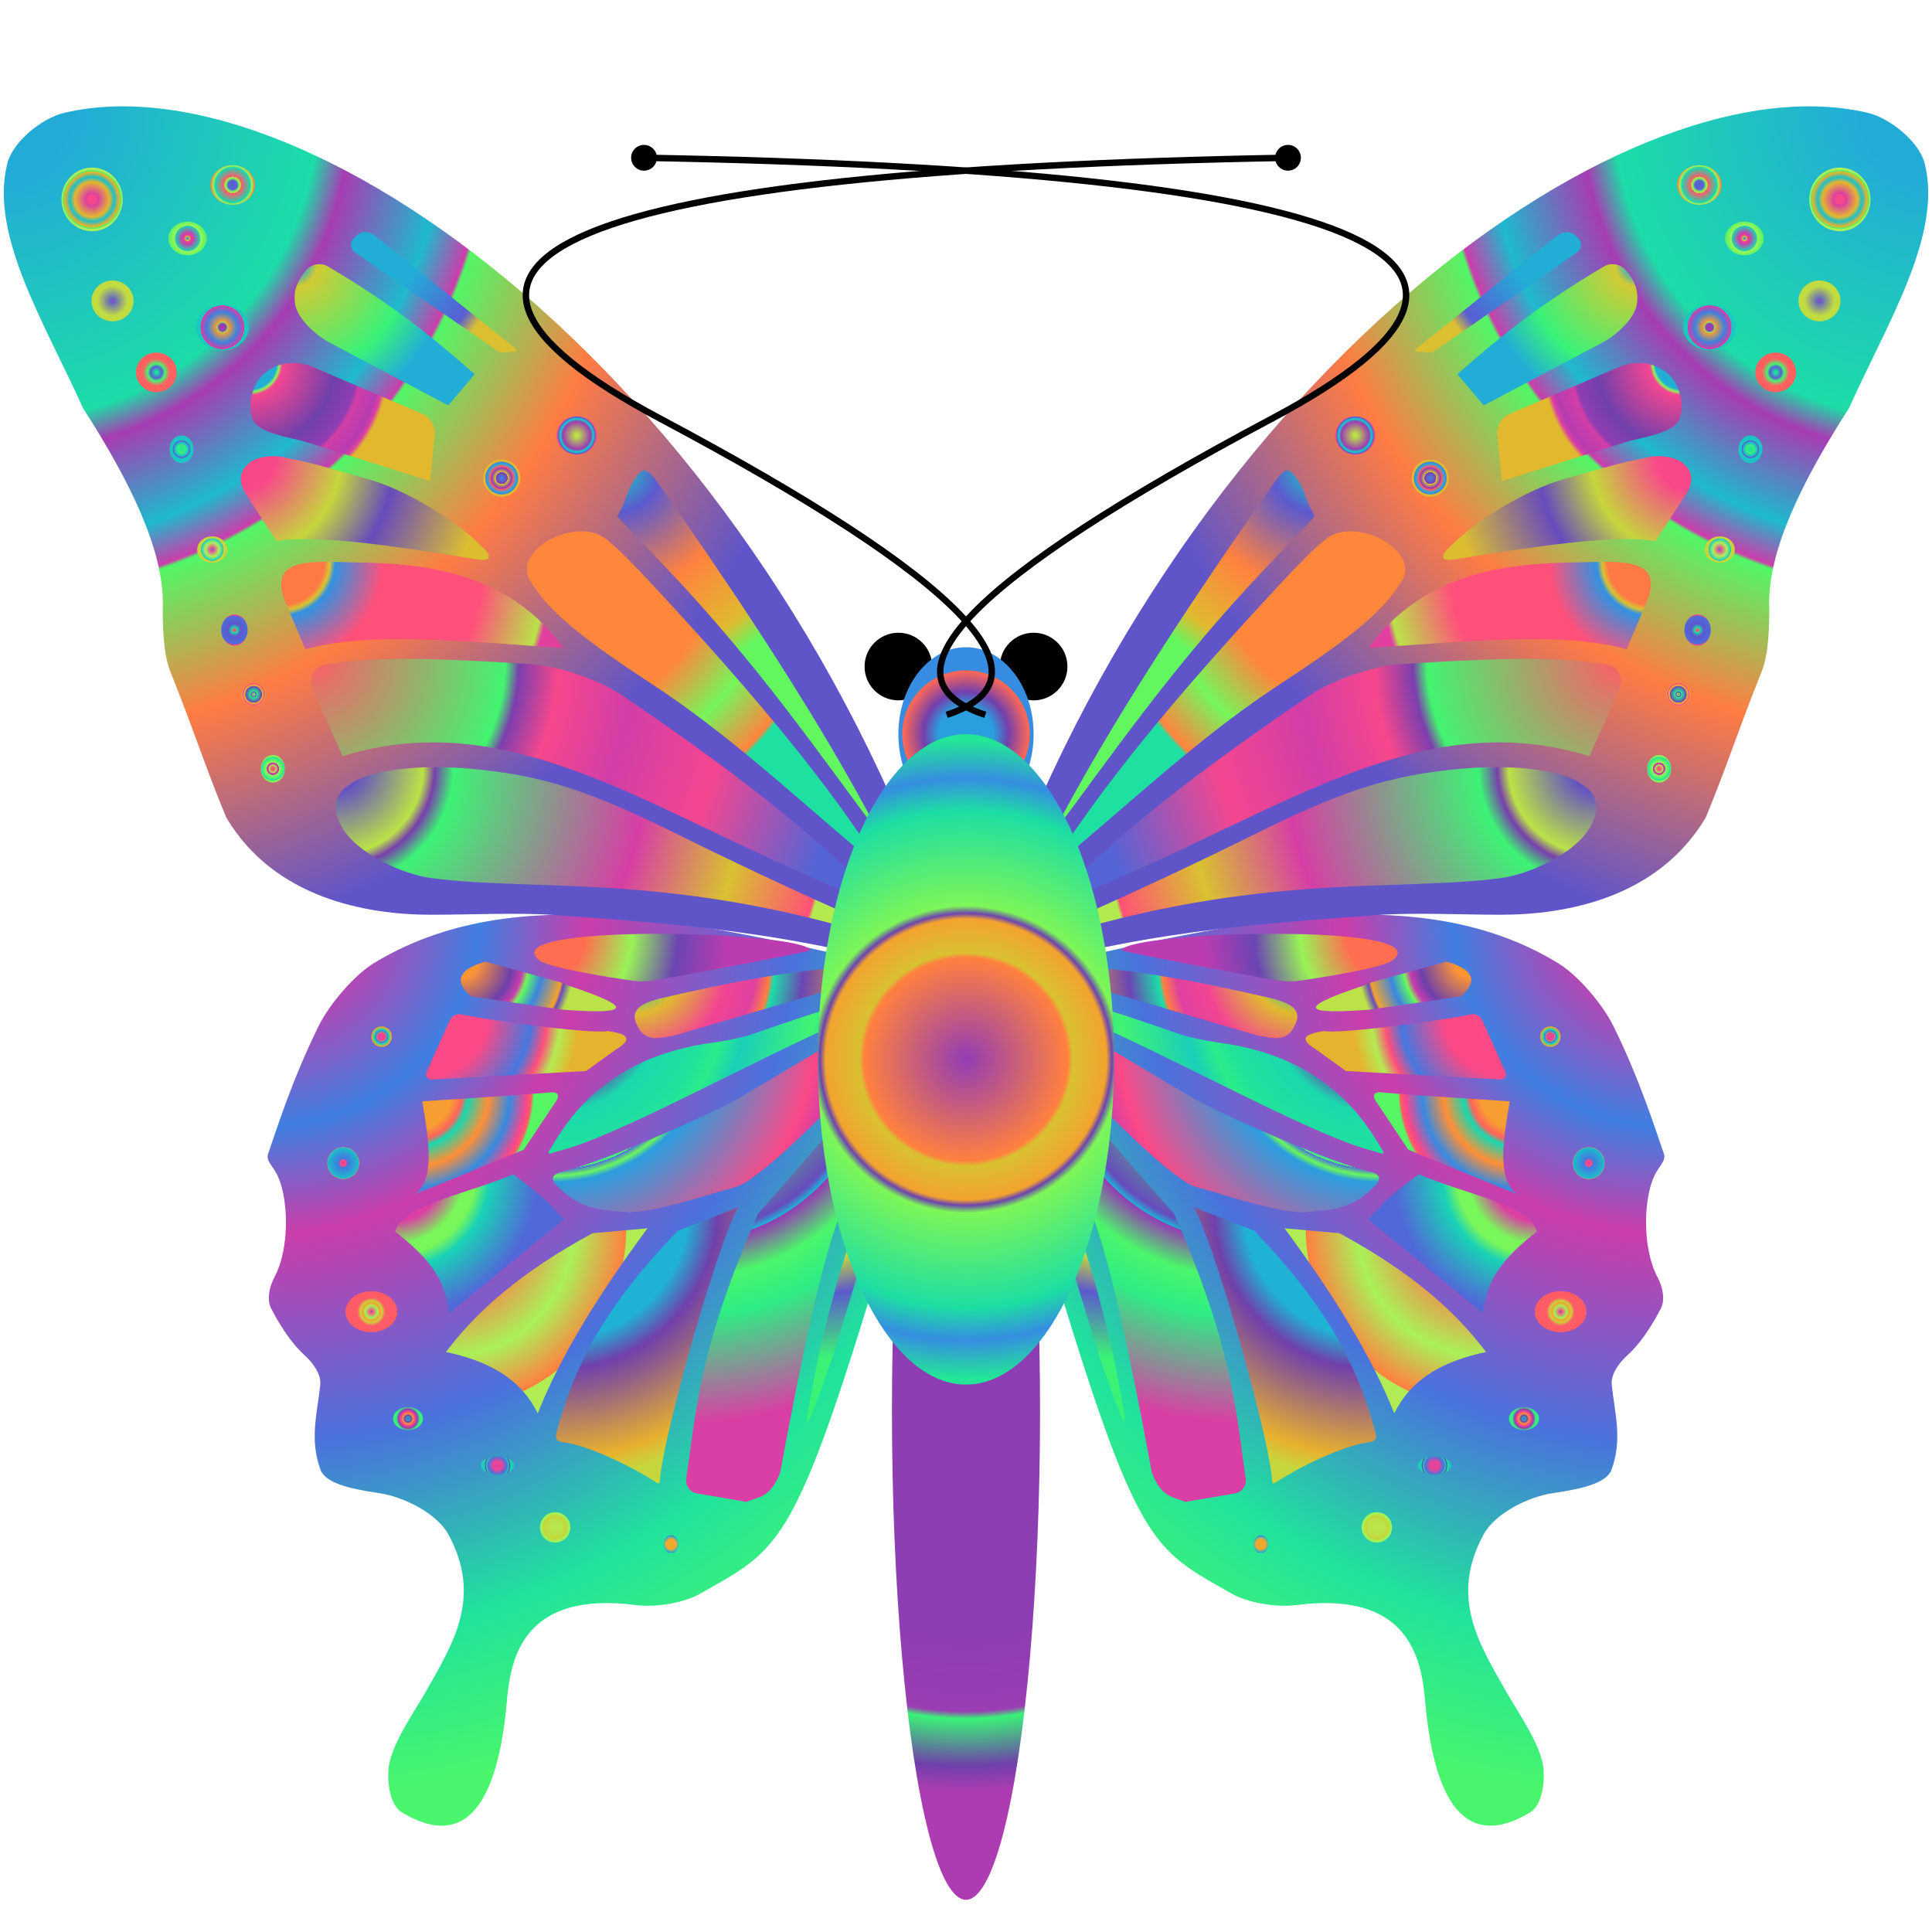 <svg xmlns="http://www.w3.org/2000/svg" width="1000" height="1000" preserveAspectRatio="xMidYMid meet" viewBox="0 0 600 600"><defs><radialGradient id="cpHeadGrad" gradientUnits="userSpaceOnUse" cx="300" cy="228" r="27"><stop offset="0.314" stop-color="rgb(42, 159, 221)"/><stop offset="0.489" stop-color="rgb(116, 63, 172)"/><stop offset="0.728" stop-color="rgb(255, 105, 85)"/><stop offset="0.739" stop-color="rgb(54, 140, 225)"/></radialGradient><radialGradient id="cpBodyGrad" gradientUnits="userSpaceOnUse" cx="300" cy="329" r="101"><stop offset="0.002" stop-color="rgb(148, 61, 179)"/><stop offset="0.313" stop-color="rgb(255, 129, 63)"/><stop offset="0.328" stop-color="rgb(217, 193, 49)"/><stop offset="0.432" stop-color="rgb(242, 163, 47)"/><stop offset="0.449" stop-color="rgb(108, 67, 175)"/><stop offset="0.472" stop-color="rgb(125, 246, 88)"/><stop offset="0.765" stop-color="rgb(29, 222, 163)"/><stop offset="0.864" stop-color="rgb(53, 142, 225)"/><stop offset="0.981" stop-color="rgb(35, 230, 150)"/></radialGradient><radialGradient id="cpTailGrad" gradientUnits="userSpaceOnUse" cx="300" cy="438" r="152"><stop offset="0.463" stop-color="rgb(141, 62, 178)"/><stop offset="0.615" stop-color="rgb(155, 61, 179)"/><stop offset="0.63" stop-color="rgb(58, 242, 120)"/><stop offset="0.727" stop-color="rgb(111, 64, 170)"/><stop offset="0.78" stop-color="rgb(173, 60, 178)"/></radialGradient><radialGradient id="WingGradpath24" gradientUnits="userSpaceOnUse" cx="10.446" cy="148.505" r="120.729"><stop offset="0.088" stop-color="rgb(99, 81, 196)"/><stop offset="0.093" stop-color="rgb(201, 61, 172)"/><stop offset="0.232" stop-color="rgb(64, 127, 225)"/><stop offset="0.35" stop-color="rgb(202, 61, 171)"/><stop offset="0.58" stop-color="rgb(74, 114, 221)"/><stop offset="0.799" stop-color="rgb(32, 227, 156)"/><stop offset="0.968" stop-color="rgb(72, 245, 109)"/></radialGradient><radialGradient id="WingGradpath1" gradientUnits="userSpaceOnUse" cx="-24.515" cy="41.394" r="126.724"><stop offset="0.073" stop-color="rgb(35, 171, 216)"/><stop offset="0.329" stop-color="rgb(28, 220, 167)"/><stop offset="0.363" stop-color="rgb(167, 60, 179)"/><stop offset="0.462" stop-color="rgb(29, 186, 206)"/><stop offset="0.507" stop-color="rgb(203, 61, 170)"/><stop offset="0.511" stop-color="rgb(82, 246, 103)"/><stop offset="0.664" stop-color="rgb(255, 124, 67)"/><stop offset="0.901" stop-color="rgb(96, 85, 200)"/></radialGradient><radialGradient id="WingGradpath35" gradientUnits="userSpaceOnUse" cx="59.078" cy="155.177" r="32.175"><stop offset="0.086" stop-color="rgb(25, 206, 187)"/><stop offset="0.199" stop-color="rgb(224, 186, 47)"/><stop offset="0.38" stop-color="rgb(242, 69, 146)"/><stop offset="0.5" stop-color="rgb(223, 64, 160)"/><stop offset="0.557" stop-color="rgb(255, 129, 63)"/><stop offset="0.575" stop-color="rgb(28, 220, 167)"/><stop offset="0.696" stop-color="rgb(106, 70, 180)"/><stop offset="0.924" stop-color="rgb(241, 165, 47)"/></radialGradient><radialGradient id="WingGradpath38" gradientUnits="userSpaceOnUse" cx="81.961" cy="171.724" r="43.962"><stop offset="0.14" stop-color="rgb(101, 77, 191)"/><stop offset="0.346" stop-color="rgb(105, 247, 93)"/><stop offset="0.386" stop-color="rgb(127, 245, 88)"/><stop offset="0.457" stop-color="rgb(181, 234, 81)"/><stop offset="0.476" stop-color="rgb(242, 69, 145)"/><stop offset="0.511" stop-color="rgb(198, 214, 60)"/><stop offset="0.617" stop-color="rgb(92, 90, 205)"/><stop offset="0.808" stop-color="rgb(59, 242, 119)"/></radialGradient><radialGradient id="WingGradpath2" gradientUnits="userSpaceOnUse" cx="21.321" cy="132.616" r="75.66"><stop offset="0.026" stop-color="rgb(192, 221, 66)"/><stop offset="0.043" stop-color="rgb(99, 81, 196)"/><stop offset="0.16" stop-color="rgb(187, 226, 71)"/><stop offset="0.181" stop-color="rgb(119, 63, 173)"/><stop offset="0.215" stop-color="rgb(61, 243, 117)"/><stop offset="0.564" stop-color="rgb(215, 62, 165)"/><stop offset="0.747" stop-color="rgb(217, 193, 49)"/><stop offset="0.904" stop-color="rgb(255, 82, 118)"/><stop offset="0.91" stop-color="rgb(181, 233, 80)"/></radialGradient><radialGradient id="WingGradpath3" gradientUnits="userSpaceOnUse" cx="47.049" cy="108.843" r="49.932"><stop offset="0.546" stop-color="rgb(255, 135, 59)"/><stop offset="0.708" stop-color="rgb(117, 246, 90)"/><stop offset="0.855" stop-color="rgb(255, 132, 61)"/><stop offset="0.868" stop-color="rgb(30, 224, 161)"/></radialGradient><radialGradient id="WingGradpath3-3" gradientUnits="userSpaceOnUse" cx="60.5" cy="105.633" r="50.66"><stop offset="0.01" stop-color="rgb(26, 199, 194)"/><stop offset="0.114" stop-color="rgb(92, 90, 206)"/><stop offset="0.325" stop-color="rgb(255, 130, 63)"/><stop offset="0.52" stop-color="rgb(224, 186, 47)"/><stop offset="0.598" stop-color="rgb(98, 247, 95)"/></radialGradient><radialGradient id="WingGradpath5" gradientUnits="userSpaceOnUse" cx="16.214" cy="114.608" r="75.475"><stop offset="0.002" stop-color="rgb(255, 92, 102)"/><stop offset="0.341" stop-color="rgb(67, 244, 112)"/><stop offset="0.365" stop-color="rgb(123, 63, 174)"/><stop offset="0.434" stop-color="rgb(247, 71, 140)"/><stop offset="0.563" stop-color="rgb(210, 62, 167)"/><stop offset="0.734" stop-color="rgb(244, 70, 144)"/><stop offset="0.955" stop-color="rgb(85, 100, 213)"/></radialGradient><radialGradient id="WingGradpath6" gradientUnits="userSpaceOnUse" cx="12.25" cy="101.75" r="37.415"><stop offset="0.153" stop-color="rgb(255, 121, 69)"/><stop offset="0.172" stop-color="rgb(216, 195, 49)"/><stop offset="0.191" stop-color="rgb(50, 146, 225)"/><stop offset="0.36" stop-color="rgb(255, 80, 122)"/><stop offset="0.712" stop-color="rgb(255, 79, 123)"/><stop offset="0.937" stop-color="rgb(186, 227, 72)"/><stop offset="0.959" stop-color="rgb(225, 64, 159)"/></radialGradient><radialGradient id="WingGradpath7" gradientUnits="userSpaceOnUse" cx="6.875" cy="87.748" r="32.907"><stop offset="0.141" stop-color="rgb(248, 72, 138)"/><stop offset="0.405" stop-color="rgb(198, 214, 60)"/><stop offset="0.618" stop-color="rgb(103, 75, 188)"/><stop offset="0.98" stop-color="rgb(221, 189, 48)"/></radialGradient><radialGradient id="WingGradpath8" gradientUnits="userSpaceOnUse" cx="8.163" cy="75.411" r="24.443"><stop offset="0.142" stop-color="rgb(33, 175, 214)"/><stop offset="0.157" stop-color="rgb(144, 244, 87)"/><stop offset="0.173" stop-color="rgb(244, 70, 144)"/><stop offset="0.459" stop-color="rgb(112, 64, 171)"/><stop offset="0.58" stop-color="rgb(144, 61, 178)"/><stop offset="0.601" stop-color="rgb(209, 62, 168)"/><stop offset="0.7" stop-color="rgb(183, 60, 176)"/><stop offset="0.726" stop-color="rgb(218, 63, 164)"/><stop offset="0.751" stop-color="rgb(226, 184, 47)"/></radialGradient><radialGradient id="WingGradpath9" gradientUnits="userSpaceOnUse" cx="14.021" cy="62.307" r="23.864"><stop offset="0.049" stop-color="rgb(36, 169, 217)"/><stop offset="0.126" stop-color="rgb(210, 202, 52)"/><stop offset="0.611" stop-color="rgb(57, 242, 121)"/><stop offset="0.851" stop-color="rgb(34, 173, 215)"/></radialGradient><radialGradient id="WingGradpath10" gradientUnits="userSpaceOnUse" cx="21.508" cy="58.06" r="21.96"><stop offset="0.452" stop-color="rgb(34, 173, 215)"/><stop offset="0.798" stop-color="rgb(85, 100, 213)"/><stop offset="0.848" stop-color="rgb(89, 95, 210)"/><stop offset="0.944" stop-color="rgb(218, 192, 49)"/></radialGradient><radialGradient id="WingGradpath33" gradientUnits="userSpaceOnUse" cx="45.791" cy="151.048" r="36.646"><stop offset="0.184" stop-color="rgb(255, 110, 80)"/><stop offset="0.353" stop-color="rgb(153, 243, 87)"/><stop offset="0.519" stop-color="rgb(107, 69, 179)"/><stop offset="0.7" stop-color="rgb(186, 60, 176)"/></radialGradient><radialGradient id="WingGradpath34" gradientUnits="userSpaceOnUse" cx="36.043" cy="154.726" r="20.578"><stop offset="0.106" stop-color="rgb(252, 148, 52)"/><stop offset="0.328" stop-color="rgb(109, 64, 171)"/><stop offset="0.4" stop-color="rgb(198, 61, 172)"/><stop offset="0.44" stop-color="rgb(127, 245, 88)"/><stop offset="0.442" stop-color="rgb(94, 247, 97)"/><stop offset="0.527" stop-color="rgb(59, 134, 225)"/><stop offset="0.658" stop-color="rgb(242, 163, 47)"/><stop offset="0.678" stop-color="rgb(104, 74, 186)"/><stop offset="0.73" stop-color="rgb(187, 227, 72)"/></radialGradient><radialGradient id="WingGradpath36" gradientUnits="userSpaceOnUse" cx="47.678" cy="159.386" r="43.662"><stop offset="0.029" stop-color="rgb(239, 68, 148)"/><stop offset="0.202" stop-color="rgb(235, 66, 152)"/><stop offset="0.279" stop-color="rgb(109, 65, 172)"/><stop offset="0.354" stop-color="rgb(27, 216, 173)"/><stop offset="0.483" stop-color="rgb(32, 227, 155)"/><stop offset="0.535" stop-color="rgb(43, 236, 137)"/><stop offset="0.605" stop-color="rgb(25, 207, 185)"/><stop offset="0.807" stop-color="rgb(67, 244, 113)"/><stop offset="0.852" stop-color="rgb(31, 225, 159)"/></radialGradient><radialGradient id="WingGradpath37" gradientUnits="userSpaceOnUse" cx="48.25" cy="162.222" r="44.343"><stop offset="0.182" stop-color="rgb(135, 245, 87)"/><stop offset="0.44" stop-color="rgb(27, 193, 200)"/><stop offset="0.452" stop-color="rgb(91, 246, 98)"/><stop offset="0.452" stop-color="rgb(74, 114, 221)"/><stop offset="0.471" stop-color="rgb(107, 246, 92)"/><stop offset="0.49" stop-color="rgb(43, 158, 222)"/><stop offset="0.789" stop-color="rgb(251, 73, 135)"/><stop offset="0.854" stop-color="rgb(214, 62, 166)"/></radialGradient><radialGradient id="WingGradpath39" gradientUnits="userSpaceOnUse" cx="65.905" cy="166.785" r="59.539"><stop offset="0.138" stop-color="rgb(111, 246, 91)"/><stop offset="0.209" stop-color="rgb(77, 245, 106)"/><stop offset="0.401" stop-color="rgb(103, 75, 188)"/><stop offset="0.419" stop-color="rgb(33, 175, 214)"/><stop offset="0.421" stop-color="rgb(147, 61, 179)"/><stop offset="0.5" stop-color="rgb(75, 245, 107)"/><stop offset="0.586" stop-color="rgb(46, 237, 133)"/><stop offset="0.824" stop-color="rgb(217, 63, 164)"/></radialGradient><radialGradient id="WingGradpath40" gradientUnits="userSpaceOnUse" cx="48.64" cy="187.247" r="36.635"><stop offset="0.48" stop-color="rgb(32, 178, 212)"/><stop offset="0.587" stop-color="rgb(112, 64, 171)"/><stop offset="0.908" stop-color="rgb(232, 176, 46)"/><stop offset="0.988" stop-color="rgb(199, 214, 60)"/></radialGradient><radialGradient id="WingGradpath41" gradientUnits="userSpaceOnUse" cx="34.084" cy="190.069" r="26.703"><stop offset="0.307" stop-color="rgb(255, 120, 71)"/><stop offset="0.636" stop-color="rgb(170, 241, 89)"/><stop offset="0.892" stop-color="rgb(255, 128, 64)"/><stop offset="0.897" stop-color="rgb(178, 236, 85)"/></radialGradient><radialGradient id="WingGradpath43" gradientUnits="userSpaceOnUse" cx="27.354" cy="182.905" r="22.361"><stop offset="0" stop-color="rgb(73, 115, 221)"/><stop offset="0.065" stop-color="rgb(250, 72, 137)"/><stop offset="0.17" stop-color="rgb(219, 63, 163)"/><stop offset="0.278" stop-color="rgb(219, 63, 163)"/><stop offset="0.41" stop-color="rgb(121, 246, 89)"/><stop offset="0.477" stop-color="rgb(121, 246, 89)"/><stop offset="0.56" stop-color="rgb(25, 210, 182)"/><stop offset="0.845" stop-color="rgb(81, 104, 216)"/></radialGradient><radialGradient id="WingGradpath44" gradientUnits="userSpaceOnUse" cx="29.851" cy="172.043" r="19.08"><stop offset="0.265" stop-color="rgb(247, 157, 49)"/><stop offset="0.333" stop-color="rgb(255, 100, 91)"/><stop offset="0.377" stop-color="rgb(26, 215, 175)"/><stop offset="0.516" stop-color="rgb(255, 143, 54)"/><stop offset="0.667" stop-color="rgb(55, 138, 225)"/><stop offset="0.78" stop-color="rgb(247, 71, 140)"/><stop offset="0.815" stop-color="rgb(255, 91, 103)"/><stop offset="0.833" stop-color="rgb(86, 246, 101)"/></radialGradient><radialGradient id="WingGradpath45" gradientUnits="userSpaceOnUse" cx="31.453" cy="161.702" r="26.537"><stop offset="0.03" stop-color="rgb(252, 74, 134)"/><stop offset="0.312" stop-color="rgb(251, 73, 135)"/><stop offset="0.525" stop-color="rgb(70, 119, 223)"/><stop offset="0.603" stop-color="rgb(255, 79, 123)"/><stop offset="0.67" stop-color="rgb(180, 235, 82)"/><stop offset="0.767" stop-color="rgb(229, 179, 46)"/></radialGradient><radialGradient id="WingGradpath11" gradientUnits="userSpaceOnUse" cx="-12.814" cy="53.724" r="4.218"><stop offset="0.15" stop-color="rgb(246, 71, 141)"/><stop offset="0.195" stop-color="rgb(218, 63, 163)"/><stop offset="0.551" stop-color="rgb(227, 183, 47)"/><stop offset="0.698" stop-color="rgb(27, 192, 201)"/><stop offset="0.847" stop-color="rgb(232, 176, 46)"/><stop offset="0.917" stop-color="rgb(76, 245, 106)"/><stop offset="0.917" stop-color="rgb(74, 245, 108)"/><stop offset="0.93" stop-color="rgb(171, 240, 90)"/></radialGradient><radialGradient id="WingGradpath12" gradientUnits="userSpaceOnUse" cx="5.81" cy="51.814" r="2.945"><stop offset="0.202" stop-color="rgb(86, 98, 212)"/><stop offset="0.3" stop-color="rgb(130, 245, 88)"/><stop offset="0.377" stop-color="rgb(213, 198, 51)"/><stop offset="0.386" stop-color="rgb(194, 61, 174)"/><stop offset="0.391" stop-color="rgb(255, 90, 105)"/><stop offset="0.785" stop-color="rgb(26, 215, 175)"/><stop offset="0.865" stop-color="rgb(156, 243, 87)"/><stop offset="0.98" stop-color="rgb(255, 130, 62)"/></radialGradient><radialGradient id="WingGradpath13" gradientUnits="userSpaceOnUse" cx="-0.159" cy="58.898" r="2.547"><stop offset="0.023" stop-color="rgb(56, 138, 225)"/><stop offset="0.122" stop-color="rgb(213, 198, 51)"/><stop offset="0.158" stop-color="rgb(248, 71, 139)"/><stop offset="0.283" stop-color="rgb(202, 61, 171)"/><stop offset="0.643" stop-color="rgb(26, 213, 178)"/><stop offset="0.677" stop-color="rgb(159, 242, 88)"/><stop offset="0.979" stop-color="rgb(80, 246, 104)"/><stop offset="0.985" stop-color="rgb(205, 207, 55)"/></radialGradient><radialGradient id="WingGradpath14" gradientUnits="userSpaceOnUse" cx="-10.108" cy="67.175" r="2.786"><stop offset="0.019" stop-color="rgb(208, 62, 169)"/><stop offset="0.036" stop-color="rgb(218, 63, 164)"/><stop offset="0.048" stop-color="rgb(92, 91, 206)"/><stop offset="0.713" stop-color="rgb(193, 220, 65)"/></radialGradient><radialGradient id="WingGradpath15" gradientUnits="userSpaceOnUse" cx="4.457" cy="70.677" r="3.502"><stop offset="0.139" stop-color="rgb(150, 61, 179)"/><stop offset="0.211" stop-color="rgb(139, 244, 87)"/><stop offset="0.225" stop-color="rgb(246, 157, 49)"/><stop offset="0.574" stop-color="rgb(62, 129, 225)"/><stop offset="0.818" stop-color="rgb(214, 62, 166)"/><stop offset="0.837" stop-color="rgb(26, 200, 193)"/></radialGradient><radialGradient id="WingGradpath16" gradientUnits="userSpaceOnUse" cx="-4.298" cy="76.647" r="2.706"><stop offset="0.044" stop-color="rgb(32, 227, 156)"/><stop offset="0.282" stop-color="rgb(88, 96, 210)"/><stop offset="0.42" stop-color="rgb(71, 245, 110)"/><stop offset="0.664" stop-color="rgb(255, 96, 96)"/></radialGradient><radialGradient id="WingGradpath17" gradientUnits="userSpaceOnUse" cx="-0.955" cy="86.835" r="1.831"><stop offset="0.218" stop-color="rgb(38, 232, 145)"/><stop offset="0.247" stop-color="rgb(67, 244, 112)"/><stop offset="0.48" stop-color="rgb(27, 191, 202)"/><stop offset="0.623" stop-color="rgb(91, 92, 207)"/><stop offset="0.655" stop-color="rgb(26, 197, 196)"/></radialGradient><radialGradient id="WingGradpath18" gradientUnits="userSpaceOnUse" cx="3.104" cy="100.126" r="1.99"><stop offset="0.042" stop-color="rgb(57, 136, 225)"/><stop offset="0.067" stop-color="rgb(223, 64, 161)"/><stop offset="0.459" stop-color="rgb(176, 239, 89)"/><stop offset="0.738" stop-color="rgb(25, 206, 186)"/><stop offset="0.761" stop-color="rgb(199, 213, 59)"/></radialGradient><radialGradient id="WingGradpath19" gradientUnits="userSpaceOnUse" cx="6.049" cy="110.792" r="2.069"><stop offset="0.086" stop-color="rgb(255, 91, 103)"/><stop offset="0.16" stop-color="rgb(28, 220, 168)"/><stop offset="0.398" stop-color="rgb(94, 88, 203)"/><stop offset="0.873" stop-color="rgb(78, 108, 218)"/><stop offset="0.966" stop-color="rgb(243, 69, 145)"/></radialGradient><radialGradient id="WingGradpath20" gradientUnits="userSpaceOnUse" cx="8.596" cy="119.308" r="1.592"><stop offset="0.061" stop-color="rgb(29, 185, 207)"/><stop offset="0.079" stop-color="rgb(179, 235, 83)"/><stop offset="0.187" stop-color="rgb(104, 73, 185)"/><stop offset="0.271" stop-color="rgb(36, 231, 148)"/><stop offset="0.676" stop-color="rgb(106, 70, 181)"/><stop offset="0.713" stop-color="rgb(225, 184, 47)"/><stop offset="0.923" stop-color="rgb(255, 78, 126)"/><stop offset="0.986" stop-color="rgb(209, 202, 52)"/></radialGradient><radialGradient id="WingGradpath21" gradientUnits="userSpaceOnUse" cx="11.143" cy="129.177" r="1.831"><stop offset="0.113" stop-color="rgb(255, 84, 114)"/><stop offset="0.289" stop-color="rgb(151, 243, 87)"/><stop offset="0.328" stop-color="rgb(209, 62, 168)"/><stop offset="0.341" stop-color="rgb(240, 68, 147)"/><stop offset="0.437" stop-color="rgb(169, 60, 179)"/><stop offset="0.456" stop-color="rgb(153, 243, 87)"/><stop offset="0.746" stop-color="rgb(59, 242, 119)"/><stop offset="0.775" stop-color="rgb(29, 222, 165)"/><stop offset="0.913" stop-color="rgb(133, 245, 87)"/></radialGradient><radialGradient id="WingGradpath23" gradientUnits="userSpaceOnUse" cx="51.416" cy="85.004" r="2.706"><stop offset="0.077" stop-color="rgb(188, 225, 70)"/><stop offset="0.687" stop-color="rgb(156, 61, 179)"/><stop offset="0.802" stop-color="rgb(26, 198, 195)"/><stop offset="0.841" stop-color="rgb(32, 179, 211)"/><stop offset="0.895" stop-color="rgb(90, 93, 208)"/><stop offset="0.966" stop-color="rgb(255, 83, 116)"/></radialGradient><radialGradient id="WingGradpath28" gradientUnits="userSpaceOnUse" cx="24.196" cy="201.121" r="3.434"><stop offset="0.019" stop-color="rgb(92, 91, 206)"/><stop offset="0.039" stop-color="rgb(250, 72, 137)"/><stop offset="0.239" stop-color="rgb(161, 242, 88)"/><stop offset="0.339" stop-color="rgb(243, 161, 48)"/><stop offset="0.412" stop-color="rgb(202, 211, 57)"/><stop offset="0.542" stop-color="rgb(255, 92, 102)"/></radialGradient><radialGradient id="WingGradpath28-2" gradientUnits="userSpaceOnUse" cx="20.466" cy="181.432" r="2.105"><stop offset="0.009" stop-color="rgb(217, 63, 164)"/><stop offset="0.18" stop-color="rgb(255, 78, 126)"/><stop offset="0.282" stop-color="rgb(69, 119, 223)"/><stop offset="0.965" stop-color="rgb(28, 188, 204)"/><stop offset="1" stop-color="rgb(211, 200, 51)"/></radialGradient><radialGradient id="WingGradpath29" gradientUnits="userSpaceOnUse" cx="29.051" cy="215.295" r="1.99"><stop offset="0.059" stop-color="rgb(59, 134, 225)"/><stop offset="0.076" stop-color="rgb(100, 79, 194)"/><stop offset="0.111" stop-color="rgb(26, 198, 195)"/><stop offset="0.207" stop-color="rgb(109, 65, 173)"/><stop offset="0.351" stop-color="rgb(253, 147, 53)"/><stop offset="0.445" stop-color="rgb(255, 76, 129)"/><stop offset="0.636" stop-color="rgb(149, 61, 179)"/><stop offset="0.78" stop-color="rgb(51, 240, 127)"/></radialGradient><radialGradient id="WingGradpath30" gradientUnits="userSpaceOnUse" cx="40.91" cy="221.504" r="2.229"><stop offset="0.052" stop-color="rgb(223, 64, 160)"/><stop offset="0.242" stop-color="rgb(238, 67, 149)"/><stop offset="0.553" stop-color="rgb(73, 115, 221)"/><stop offset="0.674" stop-color="rgb(25, 204, 189)"/><stop offset="0.726" stop-color="rgb(114, 63, 172)"/><stop offset="0.793" stop-color="rgb(30, 224, 161)"/><stop offset="0.876" stop-color="rgb(25, 201, 193)"/></radialGradient><radialGradient id="WingGradpath32" gradientUnits="userSpaceOnUse" cx="63.912" cy="231.93" r="1.2"><stop offset="0.555" stop-color="rgb(237, 169, 46)"/><stop offset="0.886" stop-color="rgb(31, 180, 211)"/><stop offset="0.956" stop-color="rgb(155, 61, 179)"/><stop offset="0.958" stop-color="rgb(25, 206, 187)"/></radialGradient><radialGradient id="WingGradpath22" gradientUnits="userSpaceOnUse" cx="41.467" cy="90.655" r="2.467"><stop offset="0.004" stop-color="rgb(57, 137, 225)"/><stop offset="0.312" stop-color="rgb(129, 62, 176)"/><stop offset="0.324" stop-color="rgb(215, 196, 50)"/><stop offset="0.539" stop-color="rgb(146, 61, 179)"/><stop offset="0.622" stop-color="rgb(255, 89, 107)"/><stop offset="0.774" stop-color="rgb(34, 173, 215)"/><stop offset="0.851" stop-color="rgb(65, 126, 224)"/><stop offset="0.904" stop-color="rgb(223, 186, 47)"/></radialGradient><radialGradient id="WingGradpath25" gradientUnits="userSpaceOnUse" cx="25.549" cy="164.675" r="1.456"><stop offset="0.31" stop-color="rgb(235, 66, 152)"/><stop offset="0.38" stop-color="rgb(255, 86, 111)"/><stop offset="0.452" stop-color="rgb(26, 212, 179)"/><stop offset="0.504" stop-color="rgb(161, 61, 179)"/><stop offset="0.561" stop-color="rgb(31, 179, 211)"/><stop offset="0.66" stop-color="rgb(28, 190, 203)"/><stop offset="0.663" stop-color="rgb(30, 224, 161)"/><stop offset="0.889" stop-color="rgb(242, 164, 47)"/><stop offset="0.99" stop-color="rgb(83, 102, 215)"/></radialGradient><radialGradient id="WingGradpath31" gradientUnits="userSpaceOnUse" cx="48.551" cy="229.702" r="2.011"><stop offset="0.229" stop-color="rgb(184, 229, 75)"/><stop offset="0.589" stop-color="rgb(189, 224, 69)"/><stop offset="0.722" stop-color="rgb(200, 212, 58)"/><stop offset="0.913" stop-color="rgb(161, 242, 88)"/></radialGradient></defs><g class="cpHead"><circle cx="279" cy="207" r="10.5" fill="black"/><circle cx="321" cy="207" r="10.5" fill="black"/><ellipse cx="300" cy="228" rx="21" ry="27" fill="url(#cpHeadGrad)"/></g><g id="wingL"><svg xmlns="http://www.w3.org/2000/svg" xmlns:svg="http://www.w3.org/2000/svg" width="300" height="600" viewBox="0 0 128.011 228.844" version="1.1" id="svg1" xml:space="preserve"><defs id="defs1"/><g id="layer1" transform="translate(25.017,-40.889)"><path style="" d="m 11.497,182.592 c 1.261,2.08 1.779,6.566 1.038,10.422 -0.25,1.301 -0.643,2.531 -1.2,3.572 -0.628,1.175 -1.037,2.914 -0.424,4.104 1.406,2.727 2.957,4.882 4.423,6.195 1.048,0.939 2.228,2.481 2.09,3.892 -0.364,3.707 -1.503,7.286 0.086,11.442 0.781,1.545 3.386,2.317 7.739,2.952 3.188,0.466 7.61,2.643 9.149,5.468 4.544,8.338 0.597,14.499 -2.95,20.763 -1.587,2.802 -4.748,7.232 -4.984,10.348 -0.186,2.446 0.447,4.907 1.712,5.678 5.519,3.361 12.371,3.817 13.986,-14.8 0.492,-5.671 2.24,-14.557 17.107,-12.629 2.542,0.33 6.324,-0.262 8.551,-1.534 0.257,-0.147 0.509,-0.29 0.756,-0.43 12.303,-6.982 12.531,-6.496 33.939,-80.602 h 0.159 C 75.004,151.785 45.905,141.919 24.556,154.916 c -2.696,1.641 -5.96,5.522 -7.356,8.356 -3.58,7.267 -5.611,13.86 -6.676,16.881 -0.301,0.853 0.33,1.378 0.974,2.439 z" id="path24" fill="url(#WingGradpath24)"/><path style="" d="M 102.206,157.231 C 78.521,80.368 16.615,34.468 -16.485,42.248 c -2.961,0.696 -6.828,3.797 -7.568,6.733 -2.391,9.491 5.022,21.224 10.036,32.408 6.375,9.895 10.681,18.903 10.576,26.052 -0.037,2.547 0.033,6.459 0.986,8.833 3.27,8.15 4.575,12.499 7.428,19.374 6.368,10.708 18.575,12.853 27.058,12.871 4.549,0.01 11.886,-0.312 16.428,0.037 15.82,1.215 31.02,1.935 53.75,8.677" id="path1" fill="url(#WingGradpath1)"/><ellipse style="" id="path11" cx="-12.814" cy="53.724" rx="4.059" ry="4.218" fill="url(#WingGradpath11)"/><ellipse style="" id="path12" cx="5.81" cy="51.814" rx="2.945" ry="2.627" fill="url(#WingGradpath12)"/><ellipse style="" id="path13" cx="-0.159" cy="58.898" rx="2.547" ry="2.229" fill="url(#WingGradpath13)"/><ellipse style="" id="path14" cx="-10.108" cy="67.175" rx="2.786" ry="2.706" fill="url(#WingGradpath14)"/><ellipse style="" id="path15" cx="4.457" cy="70.677" rx="3.502" ry="3.024" fill="url(#WingGradpath15)"/><ellipse style="" id="path16" cx="-4.298" cy="76.647" rx="2.706" ry="2.627" fill="url(#WingGradpath16)"/><ellipse style="" id="path17" cx="-0.955" cy="86.835" rx="1.592" ry="1.831" fill="url(#WingGradpath17)"/><ellipse style="" id="path18" cx="3.104" cy="100.126" rx="1.99" ry="1.751" fill="url(#WingGradpath18)"/><ellipse style="" id="path19" cx="6.049" cy="110.792" rx="1.751" ry="2.069" fill="url(#WingGradpath19)"/><ellipse style="" id="path20" cx="8.596" cy="119.308" rx="1.592" ry="1.512" fill="url(#WingGradpath20)"/><ellipse style="" id="path21" cx="11.143" cy="129.177" rx="1.592" ry="1.831" fill="url(#WingGradpath21)"/><circle style="" id="path22" cx="41.467" cy="90.655" r="2.467" fill="url(#WingGradpath22)"/><ellipse style="" id="path23" cx="51.416" cy="85.004" rx="2.706" ry="2.547" fill="url(#WingGradpath23)"/><circle style="" id="path25" cx="25.549" cy="164.675" r="1.456" fill="url(#WingGradpath25)"/><ellipse style="" id="path28" cx="24.196" cy="201.121" rx="3.434" ry="2.711" fill="url(#WingGradpath28)"/><ellipse style="" id="path28-2" cx="20.466" cy="181.432" rx="2.099" ry="2.105" fill="url(#WingGradpath28-2)"/><ellipse style="" id="path29" cx="29.051" cy="215.295" rx="1.99" ry="1.512" fill="url(#WingGradpath29)"/><ellipse style="" id="path30" cx="40.91" cy="221.504" rx="2.229" ry="1.194" fill="url(#WingGradpath30)"/><circle style="" id="path31" cx="48.551" cy="229.702" r="2.011" fill="url(#WingGradpath31)"/><ellipse style="" id="path32" cx="63.912" cy="231.93" rx="0.962" ry="1.2" fill="url(#WingGradpath32)"/><path style="" d="m 88.684,155.415 c -8.099,0.263 -17.096,2.083 -26.269,4.206 -3.133,0.795 -3.33,1.723 -3.338,2.659 1.001,3.434 3.194,2.573 5.237,2.252 0,0 25.028,-7.338 25.156,-7.381 2.96,-1.006 1.906,-2.576 -0.787,-1.737 z" id="path35" fill="url(#WingGradpath35)"/><path style="" d="m 96.066,171.724 c -3.974,10.189 -7.591,13.426 -12.592,35.17 -2.244,11.308 -2.276,12.057 1.845,0.217 z" id="path38" fill="url(#WingGradpath38)"/><path style="" d="m 96.981,156.293 c -0.884,-1.342 -4.008,-2.955 -7.456,-4.485 -5.638,-2.502 -14.676,-6.762 -20.196,-9.521 -12.805,-6.401 -19.34,-8.574 -29.481,-9.461 -10.691,-0.934 -22.28,1.124 -17.363,8.544 2.168,3.272 8.064,6.015 11.964,6.542 14.368,1.941 33.297,-0.866 62.529,8.37" id="path2" transform="matrix(0.96,0,0,0.96,-1.005,1.652)" fill="url(#WingGradpath2)"/><path style="" d="m 96.981,156.293 c -3.821,-4.731 -8.101,-13.731 -32.006,-39.445 -1.507,-1.621 -3.951,-4.257 -5.597,-5.737 -0.485,-0.436 -0.953,-0.835 -1.403,-1.198 -3.997,-3.228 -12.98,1.488 -10.501,5.689 0.506,0.858 1.183,1.791 2.049,2.821 3.499,4.161 10.921,8.951 15.456,11.953 11.439,7.572 21.466,17.335 31.999,25.908" id="path3" transform="matrix(0.96,0,0,0.96,-0.368,-6.784)" fill="url(#WingGradpath3)"/><path style="" d="m 96.981,156.293 c -2.4,-4.24 -9.37,-18.506 -31.191,-49.379 -0.4,-0.566 -1.302,-1.544 -1.82,-1.215 -0.627,0.397 -1.291,1.428 -1.767,2.387 -0.316,0.637 -0.76,2.425 -1.701,3.828 -0.079,0.118 3.042,3.268 6.786,7.215 12.768,13.462 20.796,25.239 29.691,37.153" id="path3-3" transform="matrix(0.96,0,0,0.96,-1.295,-11.776)" fill="url(#WingGradpath3-3)"/><path style="" d="m 91.69,147.245 c -5.6,-6.595 -15.929,-15.362 -34.245,-27.799 -3.053,-2.073 -8.535,-3.927 -12.218,-4.155 -16.892,-1.047 -20.914,-0.761 -26.79,-1.2e-4 -1.831,0.237 -2.705,1.803 -1.953,3.489 l 3.892,8.727 c 24.017,-7.451 43.577,9.573 71.314,19.739 z" id="path5" fill="url(#WingGradpath5)"/><path style="" d="M 49.665,113.179 C 41.005,101.184 26.792,101.982 19.16,101.767 c -2.063,-0.058 -5.853,-0.08 -6.663,1.752 -0.46,1.041 -0.247,2.327 0.397,3.77 l 2.547,6.049 c 8.468,-2.405 21.692,-1.006 34.224,-0.159 z" id="path6" fill="url(#WingGradpath6)"/><path style="" d="M 39.16,100.036 38.227,99.137 C 34.874,95.903 28.538,92.195 24.066,90.891 13.93,87.934 15.156,88.504 12.589,87.896 11.167,87.56 8.947,87.773 7.876,88.765 c -0.986,0.914 -1.462,2.053 -0.395,3.879 l 4.139,6.367 c 5.403,-0.955 16.08,0.728 26.83,2.447 1.446,0.231 1.764,-0.406 0.709,-1.423 z" id="path7" fill="url(#WingGradpath7)"/><path style="" d="m 11.468,75.891 c -1.711,0.864 -2.56,1.724 -3.191,4.019 -0.21,1.178 -0.116,2.141 0.165,2.891 0.742,1.982 5.146,2.455 7.378,3.158 l 16.175,5.095 0.597,-6.093 A 2.781,2.781 59.399 0 0 30.921,82.133 L 16.25,75.845 c -1.326,-0.568 -3.494,-0.604 -4.782,0.046 z" id="path8" fill="url(#WingGradpath8)"/><path style="" d="m 34.384,81.024 3.502,-4.139 C 32.849,72.486 27.665,68.049 18.426,62.599 c -0.942,-0.556 -2.249,-0.29 -2.928,0.567 -0.927,1.17 -1.74,2.446 -1.396,4.465 0.336,1.972 2.78,4.128 4.557,5.069 z" id="path9" fill="url(#WingGradpath9)"/><path style="" d="m 41.641,73.994 1.651,-0.103 A 0.187,0.187 107.569 0 0 43.397,73.558 L 24.563,58.461 c -0.466,-0.374 -1.315,-0.541 -1.842,-0.259 -0.615,0.329 -0.899,0.668 -1.087,1.011 -0.282,0.516 -0.07,1.231 0.415,1.565 l 18.839,13.008 a 1.194,1.194 15.524 0 0 0.753,0.209 z" id="path10" fill="url(#WingGradpath10)"/><path style="" d="m 82.397,153.212 c 0.967,-0.011 -16.099,3.253 -20.967,4.048 -0.693,0.113 -1.826,0.11 -2.522,0.013 -3.22,-0.448 -11.159,-1.725 -12.427,-2.706 -6.479,-5.012 34.716,-3.919 35.916,-1.355 z" id="path33" fill="url(#WingGradpath33)"/><path style="" d="m 49.506,161.094 c 8.124,0.623 10.45,0.003 0.796,-3.184 l -0.637,-0.318 -10.347,-2.865 c -4.278,1.208 -3.74,3.025 -1.91,4.616 z" id="path34" fill="url(#WingGradpath34)"/><path style="" d="m 69.627,165.444 c -14.71,1.924 -19.571,10.581 -21.851,14.322 -0.206,0.339 -0.077,0.497 0.295,0.357 0.306,-0.115 0.87,-0.275 1.254,-0.376 7.314,-1.917 23.391,-10.772 35.375,-16.22 9.798,-4.958 10.48,-6.332 -9.857,0.759 -1.403,0.489 -3.743,0.964 -5.216,1.157 z" id="path36" fill="url(#WingGradpath36)"/><path style="" d="m 73.685,172.355 c -2.082,1.515 -16.772,8.107 -23.756,10.132 -2.099,0.342 -2.16,1.193 -0.576,2.456 2.054,2.054 4.484,2.59 6.076,2.743 0.923,0.089 2.421,0.284 3.344,0.24 3.197,-0.152 8.8,-1.889 11.565,-2.727 0.888,-0.269 2.383,-0.573 3.174,-1.04 4.494,-2.651 15.122,-13.45 17.718,-17.327 0.448,-0.669 0.816,-2.003 1.12,-2.825 0.824,-2.229 -0.386,-2.544 -4.696,0.059 z" id="path37" fill="url(#WingGradpath37)"/><path style="" d="m 93.296,172.649 c 1.406,-2.411 2.111,-4.192 1.467,-5.863 -9.744,9.813 -12.881,14.22 -19.322,21.33 -7.717,17.578 -8.165,25.766 -9.518,35.125 -0.134,0.925 0.496,1.801 1.417,1.958 l 6.582,1.126 c 1.545,-0.688 3.177,-0.504 4.451,-3.908 6.764,-36.783 8.681,-35.133 11.83,-43.252 0.724,-1.868 2.084,-4.785 3.094,-6.516 z" id="path39" fill="url(#WingGradpath39)"/><path style="" d="m 72.836,187.247 c -0.434,0.217 -8.033,3.148 -8.033,3.148 -9.056,9.414 -13.61,17.234 -16.131,26.966 -0.148,0.573 0.222,0.988 0.81,1.047 3.554,0.357 9.843,3.597 12.393,5.294 0.575,0.383 0.497,0.179 0.61,-0.821 0.788,-6.943 7.859,-31.579 10.35,-35.633 z" id="path40" fill="url(#WingGradpath40)"/><path style="" d="m 60.787,190.069 -7.273,0.651 c -9.714,5.247 -15.487,10.493 -19.43,15.74 5.264,1.139 9.773,3.26 12.157,8.141 3.02,-7.619 8.058,-15.757 14.546,-24.532 z" id="path41" fill="url(#WingGradpath41)"/><path style="" d="m 42.985,182.905 c -5.521,2.467 -14.985,4.105 -15.631,7.598 6.737,5.216 6.579,8.225 7.164,10.855 l 15.197,-12.483 c -1.903,-1.855 -1.702,-2.298 -6.73,-5.97 z" id="path43" fill="url(#WingGradpath43)"/><path style="" d="m 48.685,173.216 -4.289,6.433 -14.546,5.97 c 2.759,-1.921 2.061,-6.723 1.085,-12.375 0,0 12.508,-0.777 17.054,-1.192 0.897,-0.082 1.203,0.4 0.694,1.163 z" id="path44" fill="url(#WingGradpath44)"/><path style="" d="m 57.972,164.866 c -0.141,-0.487 -1.192,-0.765 -2.612,-0.957 h 0.217 c -1.583,0.505 -15.385,-1.327 -19.418,-2.175 -0.618,-0.13 -1.308,0.149 -1.567,0.73 l -3.079,6.907 a 0.703,0.703 55.431 0 0 0.681,0.988 l 20.452,-1.131 3.644,-2.627 c 0.565,-0.407 1.865,-1.101 1.682,-1.735 z" id="path45" fill="url(#WingGradpath45)"/></g></svg></g><g id="wingR" transform="matrix(-1 0 0 1 600 0)"><svg xmlns="http://www.w3.org/2000/svg" xmlns:svg="http://www.w3.org/2000/svg" width="300" height="600" viewBox="0 0 128.011 228.844" version="1.1" id="svg1" xml:space="preserve"><defs id="defs1"/><g id="layer1" transform="translate(25.017,-40.889)"><path style="" d="m 11.497,182.592 c 1.261,2.08 1.779,6.566 1.038,10.422 -0.25,1.301 -0.643,2.531 -1.2,3.572 -0.628,1.175 -1.037,2.914 -0.424,4.104 1.406,2.727 2.957,4.882 4.423,6.195 1.048,0.939 2.228,2.481 2.09,3.892 -0.364,3.707 -1.503,7.286 0.086,11.442 0.781,1.545 3.386,2.317 7.739,2.952 3.188,0.466 7.61,2.643 9.149,5.468 4.544,8.338 0.597,14.499 -2.95,20.763 -1.587,2.802 -4.748,7.232 -4.984,10.348 -0.186,2.446 0.447,4.907 1.712,5.678 5.519,3.361 12.371,3.817 13.986,-14.8 0.492,-5.671 2.24,-14.557 17.107,-12.629 2.542,0.33 6.324,-0.262 8.551,-1.534 0.257,-0.147 0.509,-0.29 0.756,-0.43 12.303,-6.982 12.531,-6.496 33.939,-80.602 h 0.159 C 75.004,151.785 45.905,141.919 24.556,154.916 c -2.696,1.641 -5.96,5.522 -7.356,8.356 -3.58,7.267 -5.611,13.86 -6.676,16.881 -0.301,0.853 0.33,1.378 0.974,2.439 z" id="path24" fill="url(#WingGradpath24)"/><path style="" d="M 102.206,157.231 C 78.521,80.368 16.615,34.468 -16.485,42.248 c -2.961,0.696 -6.828,3.797 -7.568,6.733 -2.391,9.491 5.022,21.224 10.036,32.408 6.375,9.895 10.681,18.903 10.576,26.052 -0.037,2.547 0.033,6.459 0.986,8.833 3.27,8.15 4.575,12.499 7.428,19.374 6.368,10.708 18.575,12.853 27.058,12.871 4.549,0.01 11.886,-0.312 16.428,0.037 15.82,1.215 31.02,1.935 53.75,8.677" id="path1" fill="url(#WingGradpath1)"/><ellipse style="" id="path11" cx="-12.814" cy="53.724" rx="4.059" ry="4.218" fill="url(#WingGradpath11)"/><ellipse style="" id="path12" cx="5.81" cy="51.814" rx="2.945" ry="2.627" fill="url(#WingGradpath12)"/><ellipse style="" id="path13" cx="-0.159" cy="58.898" rx="2.547" ry="2.229" fill="url(#WingGradpath13)"/><ellipse style="" id="path14" cx="-10.108" cy="67.175" rx="2.786" ry="2.706" fill="url(#WingGradpath14)"/><ellipse style="" id="path15" cx="4.457" cy="70.677" rx="3.502" ry="3.024" fill="url(#WingGradpath15)"/><ellipse style="" id="path16" cx="-4.298" cy="76.647" rx="2.706" ry="2.627" fill="url(#WingGradpath16)"/><ellipse style="" id="path17" cx="-0.955" cy="86.835" rx="1.592" ry="1.831" fill="url(#WingGradpath17)"/><ellipse style="" id="path18" cx="3.104" cy="100.126" rx="1.99" ry="1.751" fill="url(#WingGradpath18)"/><ellipse style="" id="path19" cx="6.049" cy="110.792" rx="1.751" ry="2.069" fill="url(#WingGradpath19)"/><ellipse style="" id="path20" cx="8.596" cy="119.308" rx="1.592" ry="1.512" fill="url(#WingGradpath20)"/><ellipse style="" id="path21" cx="11.143" cy="129.177" rx="1.592" ry="1.831" fill="url(#WingGradpath21)"/><circle style="" id="path22" cx="41.467" cy="90.655" r="2.467" fill="url(#WingGradpath22)"/><ellipse style="" id="path23" cx="51.416" cy="85.004" rx="2.706" ry="2.547" fill="url(#WingGradpath23)"/><circle style="" id="path25" cx="25.549" cy="164.675" r="1.456" fill="url(#WingGradpath25)"/><ellipse style="" id="path28" cx="24.196" cy="201.121" rx="3.434" ry="2.711" fill="url(#WingGradpath28)"/><ellipse style="" id="path28-2" cx="20.466" cy="181.432" rx="2.099" ry="2.105" fill="url(#WingGradpath28-2)"/><ellipse style="" id="path29" cx="29.051" cy="215.295" rx="1.99" ry="1.512" fill="url(#WingGradpath29)"/><ellipse style="" id="path30" cx="40.91" cy="221.504" rx="2.229" ry="1.194" fill="url(#WingGradpath30)"/><circle style="" id="path31" cx="48.551" cy="229.702" r="2.011" fill="url(#WingGradpath31)"/><ellipse style="" id="path32" cx="63.912" cy="231.93" rx="0.962" ry="1.2" fill="url(#WingGradpath32)"/><path style="" d="m 88.684,155.415 c -8.099,0.263 -17.096,2.083 -26.269,4.206 -3.133,0.795 -3.33,1.723 -3.338,2.659 1.001,3.434 3.194,2.573 5.237,2.252 0,0 25.028,-7.338 25.156,-7.381 2.96,-1.006 1.906,-2.576 -0.787,-1.737 z" id="path35" fill="url(#WingGradpath35)"/><path style="" d="m 96.066,171.724 c -3.974,10.189 -7.591,13.426 -12.592,35.17 -2.244,11.308 -2.276,12.057 1.845,0.217 z" id="path38" fill="url(#WingGradpath38)"/><path style="" d="m 96.981,156.293 c -0.884,-1.342 -4.008,-2.955 -7.456,-4.485 -5.638,-2.502 -14.676,-6.762 -20.196,-9.521 -12.805,-6.401 -19.34,-8.574 -29.481,-9.461 -10.691,-0.934 -22.28,1.124 -17.363,8.544 2.168,3.272 8.064,6.015 11.964,6.542 14.368,1.941 33.297,-0.866 62.529,8.37" id="path2" transform="matrix(0.96,0,0,0.96,-1.005,1.652)" fill="url(#WingGradpath2)"/><path style="" d="m 96.981,156.293 c -3.821,-4.731 -8.101,-13.731 -32.006,-39.445 -1.507,-1.621 -3.951,-4.257 -5.597,-5.737 -0.485,-0.436 -0.953,-0.835 -1.403,-1.198 -3.997,-3.228 -12.98,1.488 -10.501,5.689 0.506,0.858 1.183,1.791 2.049,2.821 3.499,4.161 10.921,8.951 15.456,11.953 11.439,7.572 21.466,17.335 31.999,25.908" id="path3" transform="matrix(0.96,0,0,0.96,-0.368,-6.784)" fill="url(#WingGradpath3)"/><path style="" d="m 96.981,156.293 c -2.4,-4.24 -9.37,-18.506 -31.191,-49.379 -0.4,-0.566 -1.302,-1.544 -1.82,-1.215 -0.627,0.397 -1.291,1.428 -1.767,2.387 -0.316,0.637 -0.76,2.425 -1.701,3.828 -0.079,0.118 3.042,3.268 6.786,7.215 12.768,13.462 20.796,25.239 29.691,37.153" id="path3-3" transform="matrix(0.96,0,0,0.96,-1.295,-11.776)" fill="url(#WingGradpath3-3)"/><path style="" d="m 91.69,147.245 c -5.6,-6.595 -15.929,-15.362 -34.245,-27.799 -3.053,-2.073 -8.535,-3.927 -12.218,-4.155 -16.892,-1.047 -20.914,-0.761 -26.79,-1.2e-4 -1.831,0.237 -2.705,1.803 -1.953,3.489 l 3.892,8.727 c 24.017,-7.451 43.577,9.573 71.314,19.739 z" id="path5" fill="url(#WingGradpath5)"/><path style="" d="M 49.665,113.179 C 41.005,101.184 26.792,101.982 19.16,101.767 c -2.063,-0.058 -5.853,-0.08 -6.663,1.752 -0.46,1.041 -0.247,2.327 0.397,3.77 l 2.547,6.049 c 8.468,-2.405 21.692,-1.006 34.224,-0.159 z" id="path6" fill="url(#WingGradpath6)"/><path style="" d="M 39.16,100.036 38.227,99.137 C 34.874,95.903 28.538,92.195 24.066,90.891 13.93,87.934 15.156,88.504 12.589,87.896 11.167,87.56 8.947,87.773 7.876,88.765 c -0.986,0.914 -1.462,2.053 -0.395,3.879 l 4.139,6.367 c 5.403,-0.955 16.08,0.728 26.83,2.447 1.446,0.231 1.764,-0.406 0.709,-1.423 z" id="path7" fill="url(#WingGradpath7)"/><path style="" d="m 11.468,75.891 c -1.711,0.864 -2.56,1.724 -3.191,4.019 -0.21,1.178 -0.116,2.141 0.165,2.891 0.742,1.982 5.146,2.455 7.378,3.158 l 16.175,5.095 0.597,-6.093 A 2.781,2.781 59.399 0 0 30.921,82.133 L 16.25,75.845 c -1.326,-0.568 -3.494,-0.604 -4.782,0.046 z" id="path8" fill="url(#WingGradpath8)"/><path style="" d="m 34.384,81.024 3.502,-4.139 C 32.849,72.486 27.665,68.049 18.426,62.599 c -0.942,-0.556 -2.249,-0.29 -2.928,0.567 -0.927,1.17 -1.74,2.446 -1.396,4.465 0.336,1.972 2.78,4.128 4.557,5.069 z" id="path9" fill="url(#WingGradpath9)"/><path style="" d="m 41.641,73.994 1.651,-0.103 A 0.187,0.187 107.569 0 0 43.397,73.558 L 24.563,58.461 c -0.466,-0.374 -1.315,-0.541 -1.842,-0.259 -0.615,0.329 -0.899,0.668 -1.087,1.011 -0.282,0.516 -0.07,1.231 0.415,1.565 l 18.839,13.008 a 1.194,1.194 15.524 0 0 0.753,0.209 z" id="path10" fill="url(#WingGradpath10)"/><path style="" d="m 82.397,153.212 c 0.967,-0.011 -16.099,3.253 -20.967,4.048 -0.693,0.113 -1.826,0.11 -2.522,0.013 -3.22,-0.448 -11.159,-1.725 -12.427,-2.706 -6.479,-5.012 34.716,-3.919 35.916,-1.355 z" id="path33" fill="url(#WingGradpath33)"/><path style="" d="m 49.506,161.094 c 8.124,0.623 10.45,0.003 0.796,-3.184 l -0.637,-0.318 -10.347,-2.865 c -4.278,1.208 -3.74,3.025 -1.91,4.616 z" id="path34" fill="url(#WingGradpath34)"/><path style="" d="m 69.627,165.444 c -14.71,1.924 -19.571,10.581 -21.851,14.322 -0.206,0.339 -0.077,0.497 0.295,0.357 0.306,-0.115 0.87,-0.275 1.254,-0.376 7.314,-1.917 23.391,-10.772 35.375,-16.22 9.798,-4.958 10.48,-6.332 -9.857,0.759 -1.403,0.489 -3.743,0.964 -5.216,1.157 z" id="path36" fill="url(#WingGradpath36)"/><path style="" d="m 73.685,172.355 c -2.082,1.515 -16.772,8.107 -23.756,10.132 -2.099,0.342 -2.16,1.193 -0.576,2.456 2.054,2.054 4.484,2.59 6.076,2.743 0.923,0.089 2.421,0.284 3.344,0.24 3.197,-0.152 8.8,-1.889 11.565,-2.727 0.888,-0.269 2.383,-0.573 3.174,-1.04 4.494,-2.651 15.122,-13.45 17.718,-17.327 0.448,-0.669 0.816,-2.003 1.12,-2.825 0.824,-2.229 -0.386,-2.544 -4.696,0.059 z" id="path37" fill="url(#WingGradpath37)"/><path style="" d="m 93.296,172.649 c 1.406,-2.411 2.111,-4.192 1.467,-5.863 -9.744,9.813 -12.881,14.22 -19.322,21.33 -7.717,17.578 -8.165,25.766 -9.518,35.125 -0.134,0.925 0.496,1.801 1.417,1.958 l 6.582,1.126 c 1.545,-0.688 3.177,-0.504 4.451,-3.908 6.764,-36.783 8.681,-35.133 11.83,-43.252 0.724,-1.868 2.084,-4.785 3.094,-6.516 z" id="path39" fill="url(#WingGradpath39)"/><path style="" d="m 72.836,187.247 c -0.434,0.217 -8.033,3.148 -8.033,3.148 -9.056,9.414 -13.61,17.234 -16.131,26.966 -0.148,0.573 0.222,0.988 0.81,1.047 3.554,0.357 9.843,3.597 12.393,5.294 0.575,0.383 0.497,0.179 0.61,-0.821 0.788,-6.943 7.859,-31.579 10.35,-35.633 z" id="path40" fill="url(#WingGradpath40)"/><path style="" d="m 60.787,190.069 -7.273,0.651 c -9.714,5.247 -15.487,10.493 -19.43,15.74 5.264,1.139 9.773,3.26 12.157,8.141 3.02,-7.619 8.058,-15.757 14.546,-24.532 z" id="path41" fill="url(#WingGradpath41)"/><path style="" d="m 42.985,182.905 c -5.521,2.467 -14.985,4.105 -15.631,7.598 6.737,5.216 6.579,8.225 7.164,10.855 l 15.197,-12.483 c -1.903,-1.855 -1.702,-2.298 -6.73,-5.97 z" id="path43" fill="url(#WingGradpath43)"/><path style="" d="m 48.685,173.216 -4.289,6.433 -14.546,5.97 c 2.759,-1.921 2.061,-6.723 1.085,-12.375 0,0 12.508,-0.777 17.054,-1.192 0.897,-0.082 1.203,0.4 0.694,1.163 z" id="path44" fill="url(#WingGradpath44)"/><path style="" d="m 57.972,164.866 c -0.141,-0.487 -1.192,-0.765 -2.612,-0.957 h 0.217 c -1.583,0.505 -15.385,-1.327 -19.418,-2.175 -0.618,-0.13 -1.308,0.149 -1.567,0.73 l -3.079,6.907 a 0.703,0.703 55.431 0 0 0.681,0.988 l 20.452,-1.131 3.644,-2.627 c 0.565,-0.407 1.865,-1.101 1.682,-1.735 z" id="path45" fill="url(#WingGradpath45)"/></g></svg></g><g class="cpTail"><ellipse cx="300" cy="438" rx="23" ry="152" fill="url(#cpTailGrad)"/></g><g id="antenneL"><path d="M 294 222 Q346 205 205 130 T400 49 " stroke="black" fill="transparent" stroke-width="2"/><circle cx="400" cy="49" r="4" fill="black"/></g><g id="antenneR" transform="matrix(-1 0 0 1 600 0)"><path d="M 294 222 Q346 205 205 130 T400 49 " stroke="black" fill="transparent" stroke-width="2"/><circle cx="400" cy="49" r="4" fill="black"/></g><g class="cpBody"><ellipse cx="300" cy="329" rx="46" ry="101" fill="url(#cpBodyGrad)"/></g></svg>